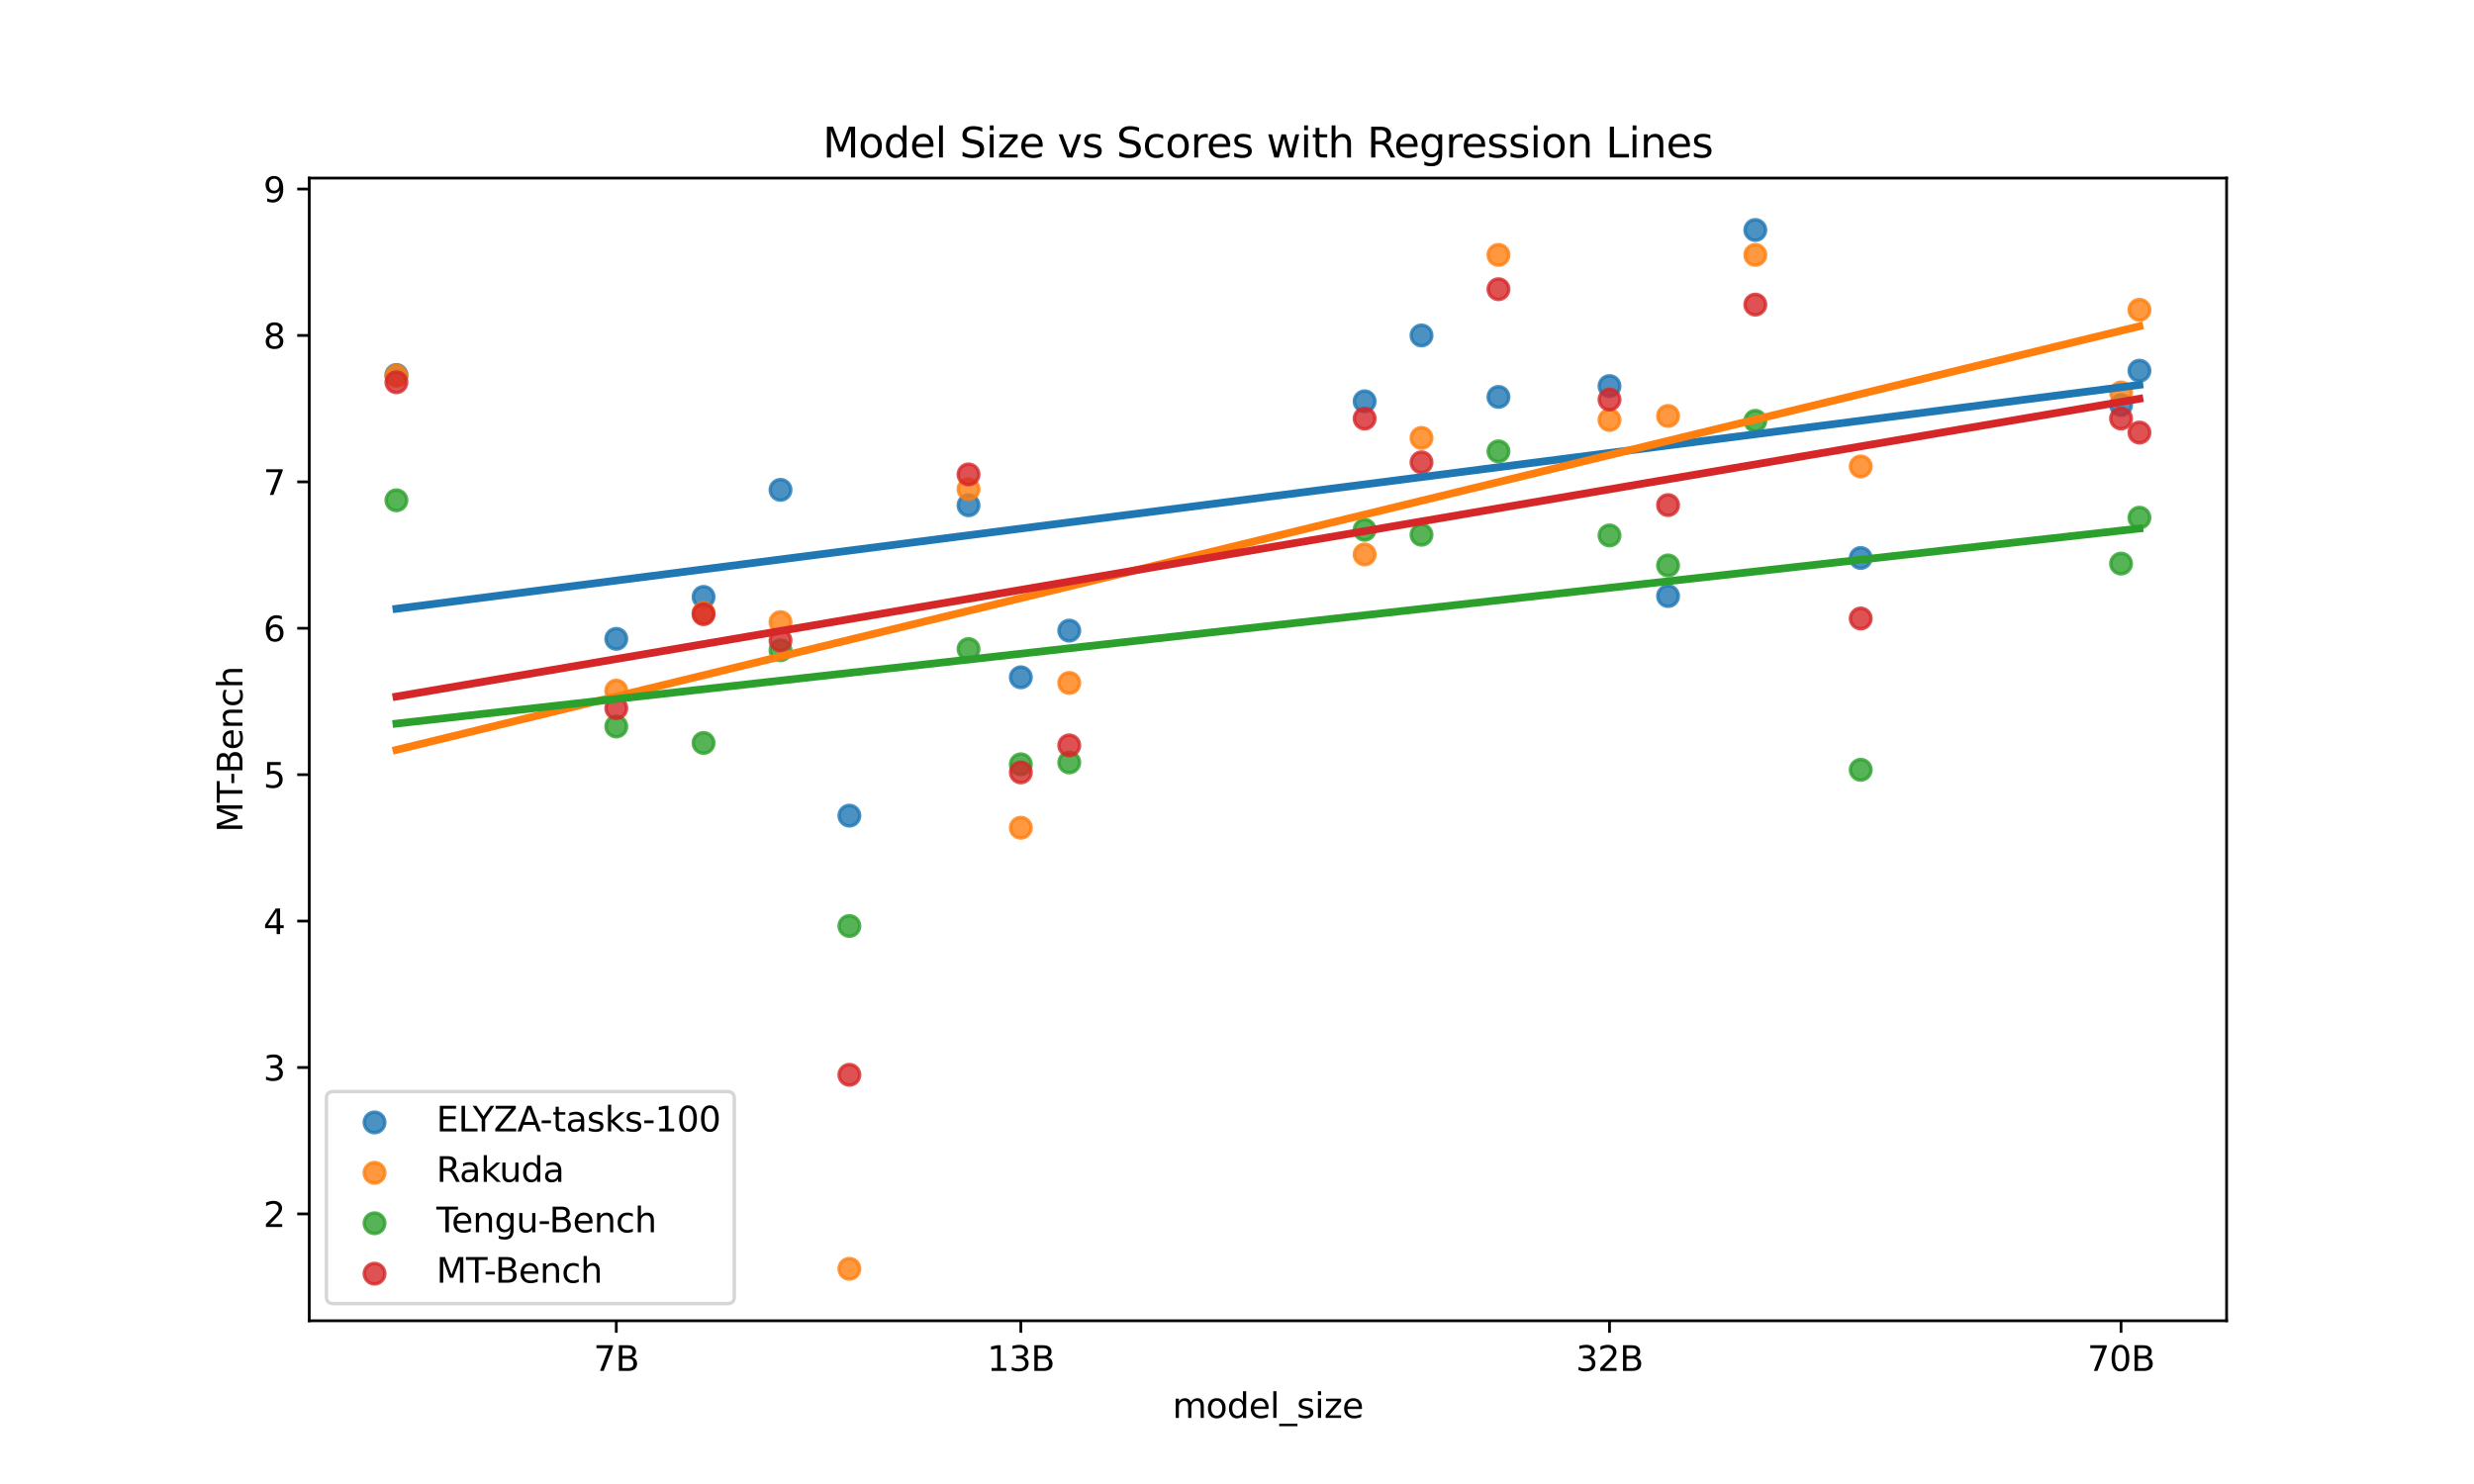 <?xml version="1.0" encoding="utf-8" standalone="no"?>
<!DOCTYPE svg PUBLIC "-//W3C//DTD SVG 1.1//EN"
  "http://www.w3.org/Graphics/SVG/1.1/DTD/svg11.dtd">
<svg xmlns:xlink="http://www.w3.org/1999/xlink" width="720pt" height="432pt" viewBox="0 0 720 432" xmlns="http://www.w3.org/2000/svg" version="1.1">
 <defs>
  <style type="text/css">*{stroke-linejoin: round; stroke-linecap: butt}</style>
 </defs>
 <g id="figure_1">
  <g id="patch_1">
   <path d="M 0 432 
L 720 432 
L 720 0 
L 0 0 
z
" style="fill: #ffffff"/>
  </g>
  <g id="axes_1">
   <g id="patch_2">
    <path d="M 90 384.48 
L 648 384.48 
L 648 51.84 
L 90 51.84 
z
" style="fill: #ffffff"/>
   </g>
   <g id="PathCollection_1">
    <defs>
     <path id="m991c163abd" d="M 0 3 
C 0.796 3 1.559 2.684 2.121 2.121 
C 2.684 1.559 3 0.796 3 0 
C 3 -0.796 2.684 -1.559 2.121 -2.121 
C 1.559 -2.684 0.796 -3 0 -3 
C -0.796 -3 -1.559 -2.684 -2.121 -2.121 
C -2.684 -1.559 -3 -0.796 -3 0 
C -3 0.796 -2.684 1.559 -2.121 2.121 
C -1.559 2.684 -0.796 3 0 3 
z
" style="stroke: #1f77b4; stroke-opacity: 0.8"/>
    </defs>
    <g clip-path="url(#p67d5da3789)">
     <use xlink:href="#m991c163abd" x="115.364" y="109.155" style="fill: #1f77b4; fill-opacity: 0.8; stroke: #1f77b4; stroke-opacity: 0.8"/>
     <use xlink:href="#m991c163abd" x="179.356" y="185.972" style="fill: #1f77b4; fill-opacity: 0.8; stroke: #1f77b4; stroke-opacity: 0.8"/>
     <use xlink:href="#m991c163abd" x="204.752" y="173.768" style="fill: #1f77b4; fill-opacity: 0.8; stroke: #1f77b4; stroke-opacity: 0.8"/>
     <use xlink:href="#m991c163abd" x="227.153" y="142.605" style="fill: #1f77b4; fill-opacity: 0.8; stroke: #1f77b4; stroke-opacity: 0.8"/>
     <use xlink:href="#m991c163abd" x="247.191" y="237.446" style="fill: #1f77b4; fill-opacity: 0.8; stroke: #1f77b4; stroke-opacity: 0.8"/>
     <use xlink:href="#m991c163abd" x="281.867" y="147.089" style="fill: #1f77b4; fill-opacity: 0.8; stroke: #1f77b4; stroke-opacity: 0.8"/>
     <use xlink:href="#m991c163abd" x="297.09" y="197.169" style="fill: #1f77b4; fill-opacity: 0.8; stroke: #1f77b4; stroke-opacity: 0.8"/>
     <use xlink:href="#m991c163abd" x="311.184" y="183.575" style="fill: #1f77b4; fill-opacity: 0.8; stroke: #1f77b4; stroke-opacity: 0.8"/>
     <use xlink:href="#m991c163abd" x="397.146" y="116.827" style="fill: #1f77b4; fill-opacity: 0.8; stroke: #1f77b4; stroke-opacity: 0.8"/>
     <use xlink:href="#m991c163abd" x="413.694" y="97.648" style="fill: #1f77b4; fill-opacity: 0.8; stroke: #1f77b4; stroke-opacity: 0.8"/>
     <use xlink:href="#m991c163abd" x="436.095" y="115.549" style="fill: #1f77b4; fill-opacity: 0.8; stroke: #1f77b4; stroke-opacity: 0.8"/>
     <use xlink:href="#m991c163abd" x="468.408" y="112.387" style="fill: #1f77b4; fill-opacity: 0.8; stroke: #1f77b4; stroke-opacity: 0.8"/>
     <use xlink:href="#m991c163abd" x="485.451" y="173.514" style="fill: #1f77b4; fill-opacity: 0.8; stroke: #1f77b4; stroke-opacity: 0.8"/>
     <use xlink:href="#m991c163abd" x="510.847" y="66.96" style="fill: #1f77b4; fill-opacity: 0.8; stroke: #1f77b4; stroke-opacity: 0.8"/>
     <use xlink:href="#m991c163abd" x="541.518" y="162.432" style="fill: #1f77b4; fill-opacity: 0.8; stroke: #1f77b4; stroke-opacity: 0.8"/>
     <use xlink:href="#m991c163abd" x="617.279" y="117.916" style="fill: #1f77b4; fill-opacity: 0.8; stroke: #1f77b4; stroke-opacity: 0.8"/>
     <use xlink:href="#m991c163abd" x="622.636" y="107.912" style="fill: #1f77b4; fill-opacity: 0.8; stroke: #1f77b4; stroke-opacity: 0.8"/>
    </g>
   </g>
   <g id="PathCollection_2">
    <defs>
     <path id="m142364b9aa" d="M 0 3 
C 0.796 3 1.559 2.684 2.121 2.121 
C 2.684 1.559 3 0.796 3 0 
C 3 -0.796 2.684 -1.559 2.121 -2.121 
C 1.559 -2.684 0.796 -3 0 -3 
C -0.796 -3 -1.559 -2.684 -2.121 -2.121 
C -2.684 -1.559 -3 -0.796 -3 0 
C -3 0.796 -2.684 1.559 -2.121 2.121 
C -1.559 2.684 -0.796 3 0 3 
z
" style="stroke: #ff7f0e; stroke-opacity: 0.8"/>
    </defs>
    <g clip-path="url(#p67d5da3789)">
     <use xlink:href="#m142364b9aa" x="115.364" y="109.368" style="fill: #ff7f0e; fill-opacity: 0.8; stroke: #ff7f0e; stroke-opacity: 0.8"/>
     <use xlink:href="#m142364b9aa" x="179.356" y="201.049" style="fill: #ff7f0e; fill-opacity: 0.8; stroke: #ff7f0e; stroke-opacity: 0.8"/>
     <use xlink:href="#m142364b9aa" x="204.752" y="178.447" style="fill: #ff7f0e; fill-opacity: 0.8; stroke: #ff7f0e; stroke-opacity: 0.8"/>
     <use xlink:href="#m142364b9aa" x="227.153" y="181.11" style="fill: #ff7f0e; fill-opacity: 0.8; stroke: #ff7f0e; stroke-opacity: 0.8"/>
     <use xlink:href="#m142364b9aa" x="247.191" y="369.36" style="fill: #ff7f0e; fill-opacity: 0.8; stroke: #ff7f0e; stroke-opacity: 0.8"/>
     <use xlink:href="#m142364b9aa" x="281.867" y="142.4" style="fill: #ff7f0e; fill-opacity: 0.8; stroke: #ff7f0e; stroke-opacity: 0.8"/>
     <use xlink:href="#m142364b9aa" x="297.09" y="240.963" style="fill: #ff7f0e; fill-opacity: 0.8; stroke: #ff7f0e; stroke-opacity: 0.8"/>
     <use xlink:href="#m142364b9aa" x="311.184" y="198.804" style="fill: #ff7f0e; fill-opacity: 0.8; stroke: #ff7f0e; stroke-opacity: 0.8"/>
     <use xlink:href="#m142364b9aa" x="397.146" y="161.407" style="fill: #ff7f0e; fill-opacity: 0.8; stroke: #ff7f0e; stroke-opacity: 0.8"/>
     <use xlink:href="#m142364b9aa" x="413.694" y="127.483" style="fill: #ff7f0e; fill-opacity: 0.8; stroke: #ff7f0e; stroke-opacity: 0.8"/>
     <use xlink:href="#m142364b9aa" x="436.095" y="74.206" style="fill: #ff7f0e; fill-opacity: 0.8; stroke: #ff7f0e; stroke-opacity: 0.8"/>
     <use xlink:href="#m142364b9aa" x="468.408" y="122.259" style="fill: #ff7f0e; fill-opacity: 0.8; stroke: #ff7f0e; stroke-opacity: 0.8"/>
     <use xlink:href="#m142364b9aa" x="485.451" y="121.089" style="fill: #ff7f0e; fill-opacity: 0.8; stroke: #ff7f0e; stroke-opacity: 0.8"/>
     <use xlink:href="#m142364b9aa" x="510.847" y="74.206" style="fill: #ff7f0e; fill-opacity: 0.8; stroke: #ff7f0e; stroke-opacity: 0.8"/>
     <use xlink:href="#m142364b9aa" x="541.518" y="135.783" style="fill: #ff7f0e; fill-opacity: 0.8; stroke: #ff7f0e; stroke-opacity: 0.8"/>
     <use xlink:href="#m142364b9aa" x="617.279" y="114.25" style="fill: #ff7f0e; fill-opacity: 0.8; stroke: #ff7f0e; stroke-opacity: 0.8"/>
     <use xlink:href="#m142364b9aa" x="622.636" y="90.189" style="fill: #ff7f0e; fill-opacity: 0.8; stroke: #ff7f0e; stroke-opacity: 0.8"/>
    </g>
   </g>
   <g id="PathCollection_3">
    <defs>
     <path id="mbd9f8ffb85" d="M 0 3 
C 0.796 3 1.559 2.684 2.121 2.121 
C 2.684 1.559 3 0.796 3 0 
C 3 -0.796 2.684 -1.559 2.121 -2.121 
C 1.559 -2.684 0.796 -3 0 -3 
C -0.796 -3 -1.559 -2.684 -2.121 -2.121 
C -2.684 -1.559 -3 -0.796 -3 0 
C -3 0.796 -2.684 1.559 -2.121 2.121 
C -1.559 2.684 -0.796 3 0 3 
z
" style="stroke: #2ca02c; stroke-opacity: 0.8"/>
    </defs>
    <g clip-path="url(#p67d5da3789)">
     <use xlink:href="#mbd9f8ffb85" x="115.364" y="145.642" style="fill: #2ca02c; fill-opacity: 0.8; stroke: #2ca02c; stroke-opacity: 0.8"/>
     <use xlink:href="#mbd9f8ffb85" x="179.356" y="211.484" style="fill: #2ca02c; fill-opacity: 0.8; stroke: #2ca02c; stroke-opacity: 0.8"/>
     <use xlink:href="#mbd9f8ffb85" x="204.752" y="216.277" style="fill: #2ca02c; fill-opacity: 0.8; stroke: #2ca02c; stroke-opacity: 0.8"/>
     <use xlink:href="#mbd9f8ffb85" x="227.153" y="189.297" style="fill: #2ca02c; fill-opacity: 0.8; stroke: #2ca02c; stroke-opacity: 0.8"/>
     <use xlink:href="#mbd9f8ffb85" x="247.191" y="269.566" style="fill: #2ca02c; fill-opacity: 0.8; stroke: #2ca02c; stroke-opacity: 0.8"/>
     <use xlink:href="#mbd9f8ffb85" x="281.867" y="188.929" style="fill: #2ca02c; fill-opacity: 0.8; stroke: #2ca02c; stroke-opacity: 0.8"/>
     <use xlink:href="#mbd9f8ffb85" x="297.09" y="222.493" style="fill: #2ca02c; fill-opacity: 0.8; stroke: #2ca02c; stroke-opacity: 0.8"/>
     <use xlink:href="#mbd9f8ffb85" x="311.184" y="221.948" style="fill: #2ca02c; fill-opacity: 0.8; stroke: #2ca02c; stroke-opacity: 0.8"/>
     <use xlink:href="#mbd9f8ffb85" x="397.146" y="154.223" style="fill: #2ca02c; fill-opacity: 0.8; stroke: #2ca02c; stroke-opacity: 0.8"/>
     <use xlink:href="#mbd9f8ffb85" x="413.694" y="155.67" style="fill: #2ca02c; fill-opacity: 0.8; stroke: #2ca02c; stroke-opacity: 0.8"/>
     <use xlink:href="#mbd9f8ffb85" x="436.095" y="131.39" style="fill: #2ca02c; fill-opacity: 0.8; stroke: #2ca02c; stroke-opacity: 0.8"/>
     <use xlink:href="#mbd9f8ffb85" x="468.408" y="155.871" style="fill: #2ca02c; fill-opacity: 0.8; stroke: #2ca02c; stroke-opacity: 0.8"/>
     <use xlink:href="#mbd9f8ffb85" x="485.451" y="164.599" style="fill: #2ca02c; fill-opacity: 0.8; stroke: #2ca02c; stroke-opacity: 0.8"/>
     <use xlink:href="#mbd9f8ffb85" x="510.847" y="122.51" style="fill: #2ca02c; fill-opacity: 0.8; stroke: #2ca02c; stroke-opacity: 0.8"/>
     <use xlink:href="#mbd9f8ffb85" x="541.518" y="224.092" style="fill: #2ca02c; fill-opacity: 0.8; stroke: #2ca02c; stroke-opacity: 0.8"/>
     <use xlink:href="#mbd9f8ffb85" x="617.279" y="164.071" style="fill: #2ca02c; fill-opacity: 0.8; stroke: #2ca02c; stroke-opacity: 0.8"/>
     <use xlink:href="#mbd9f8ffb85" x="622.636" y="150.704" style="fill: #2ca02c; fill-opacity: 0.8; stroke: #2ca02c; stroke-opacity: 0.8"/>
    </g>
   </g>
   <g id="PathCollection_4">
    <defs>
     <path id="m9796f3757a" d="M 0 3 
C 0.796 3 1.559 2.684 2.121 2.121 
C 2.684 1.559 3 0.796 3 0 
C 3 -0.796 2.684 -1.559 2.121 -2.121 
C 1.559 -2.684 0.796 -3 0 -3 
C -0.796 -3 -1.559 -2.684 -2.121 -2.121 
C -2.684 -1.559 -3 -0.796 -3 0 
C -3 0.796 -2.684 1.559 -2.121 2.121 
C -1.559 2.684 -0.796 3 0 3 
z
" style="stroke: #d62728; stroke-opacity: 0.8"/>
    </defs>
    <g clip-path="url(#p67d5da3789)">
     <use xlink:href="#m9796f3757a" x="115.364" y="111.28" style="fill: #d62728; fill-opacity: 0.8; stroke: #d62728; stroke-opacity: 0.8"/>
     <use xlink:href="#m9796f3757a" x="179.356" y="206.16" style="fill: #d62728; fill-opacity: 0.8; stroke: #d62728; stroke-opacity: 0.8"/>
     <use xlink:href="#m9796f3757a" x="204.752" y="178.793" style="fill: #d62728; fill-opacity: 0.8; stroke: #d62728; stroke-opacity: 0.8"/>
     <use xlink:href="#m9796f3757a" x="227.153" y="186.432" style="fill: #d62728; fill-opacity: 0.8; stroke: #d62728; stroke-opacity: 0.8"/>
     <use xlink:href="#m9796f3757a" x="247.191" y="312.886" style="fill: #d62728; fill-opacity: 0.8; stroke: #d62728; stroke-opacity: 0.8"/>
     <use xlink:href="#m9796f3757a" x="281.867" y="138.102" style="fill: #d62728; fill-opacity: 0.8; stroke: #d62728; stroke-opacity: 0.8"/>
     <use xlink:href="#m9796f3757a" x="297.09" y="224.846" style="fill: #d62728; fill-opacity: 0.8; stroke: #d62728; stroke-opacity: 0.8"/>
     <use xlink:href="#m9796f3757a" x="311.184" y="216.985" style="fill: #d62728; fill-opacity: 0.8; stroke: #d62728; stroke-opacity: 0.8"/>
     <use xlink:href="#m9796f3757a" x="397.146" y="121.85" style="fill: #d62728; fill-opacity: 0.8; stroke: #d62728; stroke-opacity: 0.8"/>
     <use xlink:href="#m9796f3757a" x="413.694" y="134.586" style="fill: #d62728; fill-opacity: 0.8; stroke: #d62728; stroke-opacity: 0.8"/>
     <use xlink:href="#m9796f3757a" x="436.095" y="84.188" style="fill: #d62728; fill-opacity: 0.8; stroke: #d62728; stroke-opacity: 0.8"/>
     <use xlink:href="#m9796f3757a" x="468.408" y="116.306" style="fill: #d62728; fill-opacity: 0.8; stroke: #d62728; stroke-opacity: 0.8"/>
     <use xlink:href="#m9796f3757a" x="485.451" y="147.036" style="fill: #d62728; fill-opacity: 0.8; stroke: #d62728; stroke-opacity: 0.8"/>
     <use xlink:href="#m9796f3757a" x="510.847" y="88.675" style="fill: #d62728; fill-opacity: 0.8; stroke: #d62728; stroke-opacity: 0.8"/>
     <use xlink:href="#m9796f3757a" x="541.518" y="180.049" style="fill: #d62728; fill-opacity: 0.8; stroke: #d62728; stroke-opacity: 0.8"/>
     <use xlink:href="#m9796f3757a" x="617.279" y="121.828" style="fill: #d62728; fill-opacity: 0.8; stroke: #d62728; stroke-opacity: 0.8"/>
     <use xlink:href="#m9796f3757a" x="622.636" y="125.921" style="fill: #d62728; fill-opacity: 0.8; stroke: #d62728; stroke-opacity: 0.8"/>
    </g>
   </g>
   <g id="matplotlib.axis_1">
    <g id="xtick_1">
     <g id="line2d_1">
      <defs>
       <path id="mc88fbee154" d="M 0 0 
L 0 3.5 
" style="stroke: #000000; stroke-width: 0.8"/>
      </defs>
      <g>
       <use xlink:href="#mc88fbee154" x="179.356" y="384.48" style="stroke: #000000; stroke-width: 0.8"/>
      </g>
     </g>
     <g id="text_1">
      <!-- 7B -->
      <g transform="translate(172.745 399.078) scale(0.1 -0.1)">
       <defs>
        <path id="DejaVuSans-37" d="M 525 4666 
L 3525 4666 
L 3525 4397 
L 1831 0 
L 1172 0 
L 2766 4134 
L 525 4134 
L 525 4666 
z
" transform="scale(0.016)"/>
        <path id="DejaVuSans-42" d="M 1259 2228 
L 1259 519 
L 2272 519 
Q 2781 519 3026 730 
Q 3272 941 3272 1375 
Q 3272 1813 3026 2020 
Q 2781 2228 2272 2228 
L 1259 2228 
z
M 1259 4147 
L 1259 2741 
L 2194 2741 
Q 2656 2741 2882 2914 
Q 3109 3088 3109 3444 
Q 3109 3797 2882 3972 
Q 2656 4147 2194 4147 
L 1259 4147 
z
M 628 4666 
L 2241 4666 
Q 2963 4666 3353 4366 
Q 3744 4066 3744 3513 
Q 3744 3084 3544 2831 
Q 3344 2578 2956 2516 
Q 3422 2416 3680 2098 
Q 3938 1781 3938 1306 
Q 3938 681 3513 340 
Q 3088 0 2303 0 
L 628 0 
L 628 4666 
z
" transform="scale(0.016)"/>
       </defs>
       <use xlink:href="#DejaVuSans-37"/>
       <use xlink:href="#DejaVuSans-42" transform="translate(63.623 0)"/>
      </g>
     </g>
    </g>
    <g id="xtick_2">
     <g id="line2d_2">
      <g>
       <use xlink:href="#mc88fbee154" x="297.09" y="384.48" style="stroke: #000000; stroke-width: 0.8"/>
      </g>
     </g>
     <g id="text_2">
      <!-- 13B -->
      <g transform="translate(287.297 399.078) scale(0.1 -0.1)">
       <defs>
        <path id="DejaVuSans-31" d="M 794 531 
L 1825 531 
L 1825 4091 
L 703 3866 
L 703 4441 
L 1819 4666 
L 2450 4666 
L 2450 531 
L 3481 531 
L 3481 0 
L 794 0 
L 794 531 
z
" transform="scale(0.016)"/>
        <path id="DejaVuSans-33" d="M 2597 2516 
Q 3050 2419 3304 2112 
Q 3559 1806 3559 1356 
Q 3559 666 3084 287 
Q 2609 -91 1734 -91 
Q 1441 -91 1130 -33 
Q 819 25 488 141 
L 488 750 
Q 750 597 1062 519 
Q 1375 441 1716 441 
Q 2309 441 2620 675 
Q 2931 909 2931 1356 
Q 2931 1769 2642 2001 
Q 2353 2234 1838 2234 
L 1294 2234 
L 1294 2753 
L 1863 2753 
Q 2328 2753 2575 2939 
Q 2822 3125 2822 3475 
Q 2822 3834 2567 4026 
Q 2313 4219 1838 4219 
Q 1578 4219 1281 4162 
Q 984 4106 628 3988 
L 628 4550 
Q 988 4650 1302 4700 
Q 1616 4750 1894 4750 
Q 2613 4750 3031 4423 
Q 3450 4097 3450 3541 
Q 3450 3153 3228 2886 
Q 3006 2619 2597 2516 
z
" transform="scale(0.016)"/>
       </defs>
       <use xlink:href="#DejaVuSans-31"/>
       <use xlink:href="#DejaVuSans-33" transform="translate(63.623 0)"/>
       <use xlink:href="#DejaVuSans-42" transform="translate(127.246 0)"/>
      </g>
     </g>
    </g>
    <g id="xtick_3">
     <g id="line2d_3">
      <g>
       <use xlink:href="#mc88fbee154" x="468.408" y="384.48" style="stroke: #000000; stroke-width: 0.8"/>
      </g>
     </g>
     <g id="text_3">
      <!-- 32B -->
      <g transform="translate(458.615 399.078) scale(0.1 -0.1)">
       <defs>
        <path id="DejaVuSans-32" d="M 1228 531 
L 3431 531 
L 3431 0 
L 469 0 
L 469 531 
Q 828 903 1448 1529 
Q 2069 2156 2228 2338 
Q 2531 2678 2651 2914 
Q 2772 3150 2772 3378 
Q 2772 3750 2511 3984 
Q 2250 4219 1831 4219 
Q 1534 4219 1204 4116 
Q 875 4013 500 3803 
L 500 4441 
Q 881 4594 1212 4672 
Q 1544 4750 1819 4750 
Q 2544 4750 2975 4387 
Q 3406 4025 3406 3419 
Q 3406 3131 3298 2873 
Q 3191 2616 2906 2266 
Q 2828 2175 2409 1742 
Q 1991 1309 1228 531 
z
" transform="scale(0.016)"/>
       </defs>
       <use xlink:href="#DejaVuSans-33"/>
       <use xlink:href="#DejaVuSans-32" transform="translate(63.623 0)"/>
       <use xlink:href="#DejaVuSans-42" transform="translate(127.246 0)"/>
      </g>
     </g>
    </g>
    <g id="xtick_4">
     <g id="line2d_4">
      <g>
       <use xlink:href="#mc88fbee154" x="617.279" y="384.48" style="stroke: #000000; stroke-width: 0.8"/>
      </g>
     </g>
     <g id="text_4">
      <!-- 70B -->
      <g transform="translate(607.486 399.078) scale(0.1 -0.1)">
       <defs>
        <path id="DejaVuSans-30" d="M 2034 4250 
Q 1547 4250 1301 3770 
Q 1056 3291 1056 2328 
Q 1056 1369 1301 889 
Q 1547 409 2034 409 
Q 2525 409 2770 889 
Q 3016 1369 3016 2328 
Q 3016 3291 2770 3770 
Q 2525 4250 2034 4250 
z
M 2034 4750 
Q 2819 4750 3233 4129 
Q 3647 3509 3647 2328 
Q 3647 1150 3233 529 
Q 2819 -91 2034 -91 
Q 1250 -91 836 529 
Q 422 1150 422 2328 
Q 422 3509 836 4129 
Q 1250 4750 2034 4750 
z
" transform="scale(0.016)"/>
       </defs>
       <use xlink:href="#DejaVuSans-37"/>
       <use xlink:href="#DejaVuSans-30" transform="translate(63.623 0)"/>
       <use xlink:href="#DejaVuSans-42" transform="translate(127.246 0)"/>
      </g>
     </g>
    </g>
    <g id="text_5">
     <!-- model_size -->
     <g transform="translate(341.236 412.757) scale(0.1 -0.1)">
      <defs>
       <path id="DejaVuSans-6d" d="M 3328 2828 
Q 3544 3216 3844 3400 
Q 4144 3584 4550 3584 
Q 5097 3584 5394 3201 
Q 5691 2819 5691 2113 
L 5691 0 
L 5113 0 
L 5113 2094 
Q 5113 2597 4934 2840 
Q 4756 3084 4391 3084 
Q 3944 3084 3684 2787 
Q 3425 2491 3425 1978 
L 3425 0 
L 2847 0 
L 2847 2094 
Q 2847 2600 2669 2842 
Q 2491 3084 2119 3084 
Q 1678 3084 1418 2786 
Q 1159 2488 1159 1978 
L 1159 0 
L 581 0 
L 581 3500 
L 1159 3500 
L 1159 2956 
Q 1356 3278 1631 3431 
Q 1906 3584 2284 3584 
Q 2666 3584 2933 3390 
Q 3200 3197 3328 2828 
z
" transform="scale(0.016)"/>
       <path id="DejaVuSans-6f" d="M 1959 3097 
Q 1497 3097 1228 2736 
Q 959 2375 959 1747 
Q 959 1119 1226 758 
Q 1494 397 1959 397 
Q 2419 397 2687 759 
Q 2956 1122 2956 1747 
Q 2956 2369 2687 2733 
Q 2419 3097 1959 3097 
z
M 1959 3584 
Q 2709 3584 3137 3096 
Q 3566 2609 3566 1747 
Q 3566 888 3137 398 
Q 2709 -91 1959 -91 
Q 1206 -91 779 398 
Q 353 888 353 1747 
Q 353 2609 779 3096 
Q 1206 3584 1959 3584 
z
" transform="scale(0.016)"/>
       <path id="DejaVuSans-64" d="M 2906 2969 
L 2906 4863 
L 3481 4863 
L 3481 0 
L 2906 0 
L 2906 525 
Q 2725 213 2448 61 
Q 2172 -91 1784 -91 
Q 1150 -91 751 415 
Q 353 922 353 1747 
Q 353 2572 751 3078 
Q 1150 3584 1784 3584 
Q 2172 3584 2448 3432 
Q 2725 3281 2906 2969 
z
M 947 1747 
Q 947 1113 1208 752 
Q 1469 391 1925 391 
Q 2381 391 2643 752 
Q 2906 1113 2906 1747 
Q 2906 2381 2643 2742 
Q 2381 3103 1925 3103 
Q 1469 3103 1208 2742 
Q 947 2381 947 1747 
z
" transform="scale(0.016)"/>
       <path id="DejaVuSans-65" d="M 3597 1894 
L 3597 1613 
L 953 1613 
Q 991 1019 1311 708 
Q 1631 397 2203 397 
Q 2534 397 2845 478 
Q 3156 559 3463 722 
L 3463 178 
Q 3153 47 2828 -22 
Q 2503 -91 2169 -91 
Q 1331 -91 842 396 
Q 353 884 353 1716 
Q 353 2575 817 3079 
Q 1281 3584 2069 3584 
Q 2775 3584 3186 3129 
Q 3597 2675 3597 1894 
z
M 3022 2063 
Q 3016 2534 2758 2815 
Q 2500 3097 2075 3097 
Q 1594 3097 1305 2825 
Q 1016 2553 972 2059 
L 3022 2063 
z
" transform="scale(0.016)"/>
       <path id="DejaVuSans-6c" d="M 603 4863 
L 1178 4863 
L 1178 0 
L 603 0 
L 603 4863 
z
" transform="scale(0.016)"/>
       <path id="DejaVuSans-5f" d="M 3263 -1063 
L 3263 -1509 
L -63 -1509 
L -63 -1063 
L 3263 -1063 
z
" transform="scale(0.016)"/>
       <path id="DejaVuSans-73" d="M 2834 3397 
L 2834 2853 
Q 2591 2978 2328 3040 
Q 2066 3103 1784 3103 
Q 1356 3103 1142 2972 
Q 928 2841 928 2578 
Q 928 2378 1081 2264 
Q 1234 2150 1697 2047 
L 1894 2003 
Q 2506 1872 2764 1633 
Q 3022 1394 3022 966 
Q 3022 478 2636 193 
Q 2250 -91 1575 -91 
Q 1294 -91 989 -36 
Q 684 19 347 128 
L 347 722 
Q 666 556 975 473 
Q 1284 391 1588 391 
Q 1994 391 2212 530 
Q 2431 669 2431 922 
Q 2431 1156 2273 1281 
Q 2116 1406 1581 1522 
L 1381 1569 
Q 847 1681 609 1914 
Q 372 2147 372 2553 
Q 372 3047 722 3315 
Q 1072 3584 1716 3584 
Q 2034 3584 2315 3537 
Q 2597 3491 2834 3397 
z
" transform="scale(0.016)"/>
       <path id="DejaVuSans-69" d="M 603 3500 
L 1178 3500 
L 1178 0 
L 603 0 
L 603 3500 
z
M 603 4863 
L 1178 4863 
L 1178 4134 
L 603 4134 
L 603 4863 
z
" transform="scale(0.016)"/>
       <path id="DejaVuSans-7a" d="M 353 3500 
L 3084 3500 
L 3084 2975 
L 922 459 
L 3084 459 
L 3084 0 
L 275 0 
L 275 525 
L 2438 3041 
L 353 3041 
L 353 3500 
z
" transform="scale(0.016)"/>
      </defs>
      <use xlink:href="#DejaVuSans-6d"/>
      <use xlink:href="#DejaVuSans-6f" transform="translate(97.412 0)"/>
      <use xlink:href="#DejaVuSans-64" transform="translate(158.594 0)"/>
      <use xlink:href="#DejaVuSans-65" transform="translate(222.07 0)"/>
      <use xlink:href="#DejaVuSans-6c" transform="translate(283.594 0)"/>
      <use xlink:href="#DejaVuSans-5f" transform="translate(311.377 0)"/>
      <use xlink:href="#DejaVuSans-73" transform="translate(361.377 0)"/>
      <use xlink:href="#DejaVuSans-69" transform="translate(413.477 0)"/>
      <use xlink:href="#DejaVuSans-7a" transform="translate(441.26 0)"/>
      <use xlink:href="#DejaVuSans-65" transform="translate(493.75 0)"/>
     </g>
    </g>
   </g>
   <g id="matplotlib.axis_2">
    <g id="ytick_1">
     <g id="line2d_5">
      <defs>
       <path id="m66e6d43553" d="M 0 0 
L -3.5 0 
" style="stroke: #000000; stroke-width: 0.8"/>
      </defs>
      <g>
       <use xlink:href="#m66e6d43553" x="90" y="353.377" style="stroke: #000000; stroke-width: 0.8"/>
      </g>
     </g>
     <g id="text_6">
      <!-- 2 -->
      <g transform="translate(76.638 357.176) scale(0.1 -0.1)">
       <use xlink:href="#DejaVuSans-32"/>
      </g>
     </g>
    </g>
    <g id="ytick_2">
     <g id="line2d_6">
      <g>
       <use xlink:href="#m66e6d43553" x="90" y="310.755" style="stroke: #000000; stroke-width: 0.8"/>
      </g>
     </g>
     <g id="text_7">
      <!-- 3 -->
      <g transform="translate(76.638 314.555) scale(0.1 -0.1)">
       <use xlink:href="#DejaVuSans-33"/>
      </g>
     </g>
    </g>
    <g id="ytick_3">
     <g id="line2d_7">
      <g>
       <use xlink:href="#m66e6d43553" x="90" y="268.134" style="stroke: #000000; stroke-width: 0.8"/>
      </g>
     </g>
     <g id="text_8">
      <!-- 4 -->
      <g transform="translate(76.638 271.933) scale(0.1 -0.1)">
       <defs>
        <path id="DejaVuSans-34" d="M 2419 4116 
L 825 1625 
L 2419 1625 
L 2419 4116 
z
M 2253 4666 
L 3047 4666 
L 3047 1625 
L 3713 1625 
L 3713 1100 
L 3047 1100 
L 3047 0 
L 2419 0 
L 2419 1100 
L 313 1100 
L 313 1709 
L 2253 4666 
z
" transform="scale(0.016)"/>
       </defs>
       <use xlink:href="#DejaVuSans-34"/>
      </g>
     </g>
    </g>
    <g id="ytick_4">
     <g id="line2d_8">
      <g>
       <use xlink:href="#m66e6d43553" x="90" y="225.512" style="stroke: #000000; stroke-width: 0.8"/>
      </g>
     </g>
     <g id="text_9">
      <!-- 5 -->
      <g transform="translate(76.638 229.311) scale(0.1 -0.1)">
       <defs>
        <path id="DejaVuSans-35" d="M 691 4666 
L 3169 4666 
L 3169 4134 
L 1269 4134 
L 1269 2991 
Q 1406 3038 1543 3061 
Q 1681 3084 1819 3084 
Q 2600 3084 3056 2656 
Q 3513 2228 3513 1497 
Q 3513 744 3044 326 
Q 2575 -91 1722 -91 
Q 1428 -91 1123 -41 
Q 819 9 494 109 
L 494 744 
Q 775 591 1075 516 
Q 1375 441 1709 441 
Q 2250 441 2565 725 
Q 2881 1009 2881 1497 
Q 2881 1984 2565 2268 
Q 2250 2553 1709 2553 
Q 1456 2553 1204 2497 
Q 953 2441 691 2322 
L 691 4666 
z
" transform="scale(0.016)"/>
       </defs>
       <use xlink:href="#DejaVuSans-35"/>
      </g>
     </g>
    </g>
    <g id="ytick_5">
     <g id="line2d_9">
      <g>
       <use xlink:href="#m66e6d43553" x="90" y="182.891" style="stroke: #000000; stroke-width: 0.8"/>
      </g>
     </g>
     <g id="text_10">
      <!-- 6 -->
      <g transform="translate(76.638 186.69) scale(0.1 -0.1)">
       <defs>
        <path id="DejaVuSans-36" d="M 2113 2584 
Q 1688 2584 1439 2293 
Q 1191 2003 1191 1497 
Q 1191 994 1439 701 
Q 1688 409 2113 409 
Q 2538 409 2786 701 
Q 3034 994 3034 1497 
Q 3034 2003 2786 2293 
Q 2538 2584 2113 2584 
z
M 3366 4563 
L 3366 3988 
Q 3128 4100 2886 4159 
Q 2644 4219 2406 4219 
Q 1781 4219 1451 3797 
Q 1122 3375 1075 2522 
Q 1259 2794 1537 2939 
Q 1816 3084 2150 3084 
Q 2853 3084 3261 2657 
Q 3669 2231 3669 1497 
Q 3669 778 3244 343 
Q 2819 -91 2113 -91 
Q 1303 -91 875 529 
Q 447 1150 447 2328 
Q 447 3434 972 4092 
Q 1497 4750 2381 4750 
Q 2619 4750 2861 4703 
Q 3103 4656 3366 4563 
z
" transform="scale(0.016)"/>
       </defs>
       <use xlink:href="#DejaVuSans-36"/>
      </g>
     </g>
    </g>
    <g id="ytick_6">
     <g id="line2d_10">
      <g>
       <use xlink:href="#m66e6d43553" x="90" y="140.269" style="stroke: #000000; stroke-width: 0.8"/>
      </g>
     </g>
     <g id="text_11">
      <!-- 7 -->
      <g transform="translate(76.638 144.068) scale(0.1 -0.1)">
       <use xlink:href="#DejaVuSans-37"/>
      </g>
     </g>
    </g>
    <g id="ytick_7">
     <g id="line2d_11">
      <g>
       <use xlink:href="#m66e6d43553" x="90" y="97.648" style="stroke: #000000; stroke-width: 0.8"/>
      </g>
     </g>
     <g id="text_12">
      <!-- 8 -->
      <g transform="translate(76.638 101.447) scale(0.1 -0.1)">
       <defs>
        <path id="DejaVuSans-38" d="M 2034 2216 
Q 1584 2216 1326 1975 
Q 1069 1734 1069 1313 
Q 1069 891 1326 650 
Q 1584 409 2034 409 
Q 2484 409 2743 651 
Q 3003 894 3003 1313 
Q 3003 1734 2745 1975 
Q 2488 2216 2034 2216 
z
M 1403 2484 
Q 997 2584 770 2862 
Q 544 3141 544 3541 
Q 544 4100 942 4425 
Q 1341 4750 2034 4750 
Q 2731 4750 3128 4425 
Q 3525 4100 3525 3541 
Q 3525 3141 3298 2862 
Q 3072 2584 2669 2484 
Q 3125 2378 3379 2068 
Q 3634 1759 3634 1313 
Q 3634 634 3220 271 
Q 2806 -91 2034 -91 
Q 1263 -91 848 271 
Q 434 634 434 1313 
Q 434 1759 690 2068 
Q 947 2378 1403 2484 
z
M 1172 3481 
Q 1172 3119 1398 2916 
Q 1625 2713 2034 2713 
Q 2441 2713 2670 2916 
Q 2900 3119 2900 3481 
Q 2900 3844 2670 4047 
Q 2441 4250 2034 4250 
Q 1625 4250 1398 4047 
Q 1172 3844 1172 3481 
z
" transform="scale(0.016)"/>
       </defs>
       <use xlink:href="#DejaVuSans-38"/>
      </g>
     </g>
    </g>
    <g id="ytick_8">
     <g id="line2d_12">
      <g>
       <use xlink:href="#m66e6d43553" x="90" y="55.026" style="stroke: #000000; stroke-width: 0.8"/>
      </g>
     </g>
     <g id="text_13">
      <!-- 9 -->
      <g transform="translate(76.638 58.825) scale(0.1 -0.1)">
       <defs>
        <path id="DejaVuSans-39" d="M 703 97 
L 703 672 
Q 941 559 1184 500 
Q 1428 441 1663 441 
Q 2288 441 2617 861 
Q 2947 1281 2994 2138 
Q 2813 1869 2534 1725 
Q 2256 1581 1919 1581 
Q 1219 1581 811 2004 
Q 403 2428 403 3163 
Q 403 3881 828 4315 
Q 1253 4750 1959 4750 
Q 2769 4750 3195 4129 
Q 3622 3509 3622 2328 
Q 3622 1225 3098 567 
Q 2575 -91 1691 -91 
Q 1453 -91 1209 -44 
Q 966 3 703 97 
z
M 1959 2075 
Q 2384 2075 2632 2365 
Q 2881 2656 2881 3163 
Q 2881 3666 2632 3958 
Q 2384 4250 1959 4250 
Q 1534 4250 1286 3958 
Q 1038 3666 1038 3163 
Q 1038 2656 1286 2365 
Q 1534 2075 1959 2075 
z
" transform="scale(0.016)"/>
       </defs>
       <use xlink:href="#DejaVuSans-39"/>
      </g>
     </g>
    </g>
    <g id="text_14">
     <!-- MT-Bench -->
     <g transform="translate(70.558 242.288) rotate(-90) scale(0.1 -0.1)">
      <defs>
       <path id="DejaVuSans-4d" d="M 628 4666 
L 1569 4666 
L 2759 1491 
L 3956 4666 
L 4897 4666 
L 4897 0 
L 4281 0 
L 4281 4097 
L 3078 897 
L 2444 897 
L 1241 4097 
L 1241 0 
L 628 0 
L 628 4666 
z
" transform="scale(0.016)"/>
       <path id="DejaVuSans-54" d="M -19 4666 
L 3928 4666 
L 3928 4134 
L 2272 4134 
L 2272 0 
L 1638 0 
L 1638 4134 
L -19 4134 
L -19 4666 
z
" transform="scale(0.016)"/>
       <path id="DejaVuSans-2d" d="M 313 2009 
L 1997 2009 
L 1997 1497 
L 313 1497 
L 313 2009 
z
" transform="scale(0.016)"/>
       <path id="DejaVuSans-6e" d="M 3513 2113 
L 3513 0 
L 2938 0 
L 2938 2094 
Q 2938 2591 2744 2837 
Q 2550 3084 2163 3084 
Q 1697 3084 1428 2787 
Q 1159 2491 1159 1978 
L 1159 0 
L 581 0 
L 581 3500 
L 1159 3500 
L 1159 2956 
Q 1366 3272 1645 3428 
Q 1925 3584 2291 3584 
Q 2894 3584 3203 3211 
Q 3513 2838 3513 2113 
z
" transform="scale(0.016)"/>
       <path id="DejaVuSans-63" d="M 3122 3366 
L 3122 2828 
Q 2878 2963 2633 3030 
Q 2388 3097 2138 3097 
Q 1578 3097 1268 2742 
Q 959 2388 959 1747 
Q 959 1106 1268 751 
Q 1578 397 2138 397 
Q 2388 397 2633 464 
Q 2878 531 3122 666 
L 3122 134 
Q 2881 22 2623 -34 
Q 2366 -91 2075 -91 
Q 1284 -91 818 406 
Q 353 903 353 1747 
Q 353 2603 823 3093 
Q 1294 3584 2113 3584 
Q 2378 3584 2631 3529 
Q 2884 3475 3122 3366 
z
" transform="scale(0.016)"/>
       <path id="DejaVuSans-68" d="M 3513 2113 
L 3513 0 
L 2938 0 
L 2938 2094 
Q 2938 2591 2744 2837 
Q 2550 3084 2163 3084 
Q 1697 3084 1428 2787 
Q 1159 2491 1159 1978 
L 1159 0 
L 581 0 
L 581 4863 
L 1159 4863 
L 1159 2956 
Q 1366 3272 1645 3428 
Q 1925 3584 2291 3584 
Q 2894 3584 3203 3211 
Q 3513 2838 3513 2113 
z
" transform="scale(0.016)"/>
      </defs>
      <use xlink:href="#DejaVuSans-4d"/>
      <use xlink:href="#DejaVuSans-54" transform="translate(86.279 0)"/>
      <use xlink:href="#DejaVuSans-2d" transform="translate(138.238 0)"/>
      <use xlink:href="#DejaVuSans-42" transform="translate(170.697 0)"/>
      <use xlink:href="#DejaVuSans-65" transform="translate(239.301 0)"/>
      <use xlink:href="#DejaVuSans-6e" transform="translate(300.824 0)"/>
      <use xlink:href="#DejaVuSans-63" transform="translate(364.203 0)"/>
      <use xlink:href="#DejaVuSans-68" transform="translate(419.184 0)"/>
     </g>
    </g>
   </g>
   <g id="line2d_13">
    <path d="M 115.364 177.219 
L 120.488 176.561 
L 125.612 175.903 
L 130.736 175.244 
L 135.86 174.586 
L 140.983 173.928 
L 146.107 173.269 
L 151.231 172.611 
L 156.355 171.953 
L 161.479 171.294 
L 166.603 170.636 
L 171.727 169.978 
L 176.851 169.319 
L 181.975 168.661 
L 187.099 168.002 
L 192.223 167.344 
L 197.347 166.686 
L 202.471 166.027 
L 207.595 165.369 
L 212.719 164.711 
L 217.843 164.052 
L 222.967 163.394 
L 228.091 162.736 
L 233.215 162.077 
L 238.339 161.419 
L 243.463 160.76 
L 248.587 160.102 
L 253.711 159.444 
L 258.835 158.785 
L 263.959 158.127 
L 269.083 157.469 
L 274.207 156.81 
L 279.331 156.152 
L 284.455 155.494 
L 289.579 154.835 
L 294.702 154.177 
L 299.826 153.519 
L 304.95 152.86 
L 310.074 152.202 
L 315.198 151.543 
L 320.322 150.885 
L 325.446 150.227 
L 330.57 149.568 
L 335.694 148.91 
L 340.818 148.252 
L 345.942 147.593 
L 351.066 146.935 
L 356.19 146.277 
L 361.314 145.618 
L 366.438 144.96 
L 371.562 144.302 
L 376.686 143.643 
L 381.81 142.985 
L 386.934 142.326 
L 392.058 141.668 
L 397.182 141.01 
L 402.306 140.351 
L 407.43 139.693 
L 412.554 139.035 
L 417.678 138.376 
L 422.802 137.718 
L 427.926 137.06 
L 433.05 136.401 
L 438.174 135.743 
L 443.298 135.084 
L 448.421 134.426 
L 453.545 133.768 
L 458.669 133.109 
L 463.793 132.451 
L 468.917 131.793 
L 474.041 131.134 
L 479.165 130.476 
L 484.289 129.818 
L 489.413 129.159 
L 494.537 128.501 
L 499.661 127.843 
L 504.785 127.184 
L 509.909 126.526 
L 515.033 125.867 
L 520.157 125.209 
L 525.281 124.551 
L 530.405 123.892 
L 535.529 123.234 
L 540.653 122.576 
L 545.777 121.917 
L 550.901 121.259 
L 556.025 120.601 
L 561.149 119.942 
L 566.273 119.284 
L 571.397 118.626 
L 576.521 117.967 
L 581.645 117.309 
L 586.769 116.65 
L 591.893 115.992 
L 597.017 115.334 
L 602.14 114.675 
L 607.264 114.017 
L 612.388 113.359 
L 617.512 112.7 
L 622.636 112.042 
" clip-path="url(#p67d5da3789)" style="fill: none; stroke: #1f77b4; stroke-width: 2.25; stroke-linecap: square"/>
   </g>
   <g id="line2d_14">
    <path d="M 115.364 218.3 
L 120.488 217.054 
L 125.612 215.808 
L 130.736 214.562 
L 135.86 213.317 
L 140.983 212.071 
L 146.107 210.825 
L 151.231 209.579 
L 156.355 208.334 
L 161.479 207.088 
L 166.603 205.842 
L 171.727 204.597 
L 176.851 203.351 
L 181.975 202.105 
L 187.099 200.859 
L 192.223 199.614 
L 197.347 198.368 
L 202.471 197.122 
L 207.595 195.876 
L 212.719 194.631 
L 217.843 193.385 
L 222.967 192.139 
L 228.091 190.893 
L 233.215 189.648 
L 238.339 188.402 
L 243.463 187.156 
L 248.587 185.91 
L 253.711 184.665 
L 258.835 183.419 
L 263.959 182.173 
L 269.083 180.927 
L 274.207 179.682 
L 279.331 178.436 
L 284.455 177.19 
L 289.579 175.944 
L 294.702 174.699 
L 299.826 173.453 
L 304.95 172.207 
L 310.074 170.961 
L 315.198 169.716 
L 320.322 168.47 
L 325.446 167.224 
L 330.57 165.978 
L 335.694 164.733 
L 340.818 163.487 
L 345.942 162.241 
L 351.066 160.995 
L 356.19 159.75 
L 361.314 158.504 
L 366.438 157.258 
L 371.562 156.012 
L 376.686 154.767 
L 381.81 153.521 
L 386.934 152.275 
L 392.058 151.03 
L 397.182 149.784 
L 402.306 148.538 
L 407.43 147.292 
L 412.554 146.047 
L 417.678 144.801 
L 422.802 143.555 
L 427.926 142.309 
L 433.05 141.064 
L 438.174 139.818 
L 443.298 138.572 
L 448.421 137.326 
L 453.545 136.081 
L 458.669 134.835 
L 463.793 133.589 
L 468.917 132.343 
L 474.041 131.098 
L 479.165 129.852 
L 484.289 128.606 
L 489.413 127.36 
L 494.537 126.115 
L 499.661 124.869 
L 504.785 123.623 
L 509.909 122.377 
L 515.033 121.132 
L 520.157 119.886 
L 525.281 118.64 
L 530.405 117.394 
L 535.529 116.149 
L 540.653 114.903 
L 545.777 113.657 
L 550.901 112.411 
L 556.025 111.166 
L 561.149 109.92 
L 566.273 108.674 
L 571.397 107.428 
L 576.521 106.183 
L 581.645 104.937 
L 586.769 103.691 
L 591.893 102.446 
L 597.017 101.2 
L 602.14 99.954 
L 607.264 98.708 
L 612.388 97.463 
L 617.512 96.217 
L 622.636 94.971 
" clip-path="url(#p67d5da3789)" style="fill: none; stroke: #ff7f0e; stroke-width: 2.25; stroke-linecap: square"/>
   </g>
   <g id="line2d_15">
    <path d="M 115.364 210.639 
L 120.488 210.065 
L 125.612 209.492 
L 130.736 208.918 
L 135.86 208.344 
L 140.983 207.771 
L 146.107 207.197 
L 151.231 206.624 
L 156.355 206.05 
L 161.479 205.476 
L 166.603 204.903 
L 171.727 204.329 
L 176.851 203.756 
L 181.975 203.182 
L 187.099 202.608 
L 192.223 202.035 
L 197.347 201.461 
L 202.471 200.888 
L 207.595 200.314 
L 212.719 199.74 
L 217.843 199.167 
L 222.967 198.593 
L 228.091 198.02 
L 233.215 197.446 
L 238.339 196.872 
L 243.463 196.299 
L 248.587 195.725 
L 253.711 195.152 
L 258.835 194.578 
L 263.959 194.004 
L 269.083 193.431 
L 274.207 192.857 
L 279.331 192.284 
L 284.455 191.71 
L 289.579 191.136 
L 294.702 190.563 
L 299.826 189.989 
L 304.95 189.415 
L 310.074 188.842 
L 315.198 188.268 
L 320.322 187.695 
L 325.446 187.121 
L 330.57 186.547 
L 335.694 185.974 
L 340.818 185.4 
L 345.942 184.827 
L 351.066 184.253 
L 356.19 183.679 
L 361.314 183.106 
L 366.438 182.532 
L 371.562 181.959 
L 376.686 181.385 
L 381.81 180.811 
L 386.934 180.238 
L 392.058 179.664 
L 397.182 179.091 
L 402.306 178.517 
L 407.43 177.943 
L 412.554 177.37 
L 417.678 176.796 
L 422.802 176.223 
L 427.926 175.649 
L 433.05 175.075 
L 438.174 174.502 
L 443.298 173.928 
L 448.421 173.355 
L 453.545 172.781 
L 458.669 172.207 
L 463.793 171.634 
L 468.917 171.06 
L 474.041 170.487 
L 479.165 169.913 
L 484.289 169.339 
L 489.413 168.766 
L 494.537 168.192 
L 499.661 167.618 
L 504.785 167.045 
L 509.909 166.471 
L 515.033 165.898 
L 520.157 165.324 
L 525.281 164.75 
L 530.405 164.177 
L 535.529 163.603 
L 540.653 163.03 
L 545.777 162.456 
L 550.901 161.882 
L 556.025 161.309 
L 561.149 160.735 
L 566.273 160.162 
L 571.397 159.588 
L 576.521 159.014 
L 581.645 158.441 
L 586.769 157.867 
L 591.893 157.294 
L 597.017 156.72 
L 602.14 156.146 
L 607.264 155.573 
L 612.388 154.999 
L 617.512 154.426 
L 622.636 153.852 
" clip-path="url(#p67d5da3789)" style="fill: none; stroke: #2ca02c; stroke-width: 2.25; stroke-linecap: square"/>
   </g>
   <g id="line2d_16">
    <path d="M 115.364 202.776 
L 120.488 201.901 
L 125.612 201.025 
L 130.736 200.149 
L 135.86 199.274 
L 140.983 198.398 
L 146.107 197.522 
L 151.231 196.646 
L 156.355 195.771 
L 161.479 194.895 
L 166.603 194.019 
L 171.727 193.144 
L 176.851 192.268 
L 181.975 191.392 
L 187.099 190.516 
L 192.223 189.641 
L 197.347 188.765 
L 202.471 187.889 
L 207.595 187.014 
L 212.719 186.138 
L 217.843 185.262 
L 222.967 184.386 
L 228.091 183.511 
L 233.215 182.635 
L 238.339 181.759 
L 243.463 180.884 
L 248.587 180.008 
L 253.711 179.132 
L 258.835 178.256 
L 263.959 177.381 
L 269.083 176.505 
L 274.207 175.629 
L 279.331 174.754 
L 284.455 173.878 
L 289.579 173.002 
L 294.702 172.126 
L 299.826 171.251 
L 304.95 170.375 
L 310.074 169.499 
L 315.198 168.624 
L 320.322 167.748 
L 325.446 166.872 
L 330.57 165.996 
L 335.694 165.121 
L 340.818 164.245 
L 345.942 163.369 
L 351.066 162.494 
L 356.19 161.618 
L 361.314 160.742 
L 366.438 159.866 
L 371.562 158.991 
L 376.686 158.115 
L 381.81 157.239 
L 386.934 156.364 
L 392.058 155.488 
L 397.182 154.612 
L 402.306 153.736 
L 407.43 152.861 
L 412.554 151.985 
L 417.678 151.109 
L 422.802 150.234 
L 427.926 149.358 
L 433.05 148.482 
L 438.174 147.606 
L 443.298 146.731 
L 448.421 145.855 
L 453.545 144.979 
L 458.669 144.104 
L 463.793 143.228 
L 468.917 142.352 
L 474.041 141.476 
L 479.165 140.601 
L 484.289 139.725 
L 489.413 138.849 
L 494.537 137.974 
L 499.661 137.098 
L 504.785 136.222 
L 509.909 135.346 
L 515.033 134.471 
L 520.157 133.595 
L 525.281 132.719 
L 530.405 131.844 
L 535.529 130.968 
L 540.653 130.092 
L 545.777 129.216 
L 550.901 128.341 
L 556.025 127.465 
L 561.149 126.589 
L 566.273 125.714 
L 571.397 124.838 
L 576.521 123.962 
L 581.645 123.086 
L 586.769 122.211 
L 591.893 121.335 
L 597.017 120.459 
L 602.14 119.584 
L 607.264 118.708 
L 612.388 117.832 
L 617.512 116.956 
L 622.636 116.081 
" clip-path="url(#p67d5da3789)" style="fill: none; stroke: #d62728; stroke-width: 2.25; stroke-linecap: square"/>
   </g>
   <g id="patch_3">
    <path d="M 90 384.48 
L 90 51.84 
" style="fill: none; stroke: #000000; stroke-width: 0.8; stroke-linejoin: miter; stroke-linecap: square"/>
   </g>
   <g id="patch_4">
    <path d="M 648 384.48 
L 648 51.84 
" style="fill: none; stroke: #000000; stroke-width: 0.8; stroke-linejoin: miter; stroke-linecap: square"/>
   </g>
   <g id="patch_5">
    <path d="M 90 384.48 
L 648 384.48 
" style="fill: none; stroke: #000000; stroke-width: 0.8; stroke-linejoin: miter; stroke-linecap: square"/>
   </g>
   <g id="patch_6">
    <path d="M 90 51.84 
L 648 51.84 
" style="fill: none; stroke: #000000; stroke-width: 0.8; stroke-linejoin: miter; stroke-linecap: square"/>
   </g>
   <g id="text_15">
    <!-- Model Size vs Scores with Regression Lines -->
    <g transform="translate(239.447 45.84) scale(0.12 -0.12)">
     <defs>
      <path id="DejaVuSans-20" transform="scale(0.016)"/>
      <path id="DejaVuSans-53" d="M 3425 4513 
L 3425 3897 
Q 3066 4069 2747 4153 
Q 2428 4238 2131 4238 
Q 1616 4238 1336 4038 
Q 1056 3838 1056 3469 
Q 1056 3159 1242 3001 
Q 1428 2844 1947 2747 
L 2328 2669 
Q 3034 2534 3370 2195 
Q 3706 1856 3706 1288 
Q 3706 609 3251 259 
Q 2797 -91 1919 -91 
Q 1588 -91 1214 -16 
Q 841 59 441 206 
L 441 856 
Q 825 641 1194 531 
Q 1563 422 1919 422 
Q 2459 422 2753 634 
Q 3047 847 3047 1241 
Q 3047 1584 2836 1778 
Q 2625 1972 2144 2069 
L 1759 2144 
Q 1053 2284 737 2584 
Q 422 2884 422 3419 
Q 422 4038 858 4394 
Q 1294 4750 2059 4750 
Q 2388 4750 2728 4690 
Q 3069 4631 3425 4513 
z
" transform="scale(0.016)"/>
      <path id="DejaVuSans-76" d="M 191 3500 
L 800 3500 
L 1894 563 
L 2988 3500 
L 3597 3500 
L 2284 0 
L 1503 0 
L 191 3500 
z
" transform="scale(0.016)"/>
      <path id="DejaVuSans-72" d="M 2631 2963 
Q 2534 3019 2420 3045 
Q 2306 3072 2169 3072 
Q 1681 3072 1420 2755 
Q 1159 2438 1159 1844 
L 1159 0 
L 581 0 
L 581 3500 
L 1159 3500 
L 1159 2956 
Q 1341 3275 1631 3429 
Q 1922 3584 2338 3584 
Q 2397 3584 2469 3576 
Q 2541 3569 2628 3553 
L 2631 2963 
z
" transform="scale(0.016)"/>
      <path id="DejaVuSans-77" d="M 269 3500 
L 844 3500 
L 1563 769 
L 2278 3500 
L 2956 3500 
L 3675 769 
L 4391 3500 
L 4966 3500 
L 4050 0 
L 3372 0 
L 2619 2869 
L 1863 0 
L 1184 0 
L 269 3500 
z
" transform="scale(0.016)"/>
      <path id="DejaVuSans-74" d="M 1172 4494 
L 1172 3500 
L 2356 3500 
L 2356 3053 
L 1172 3053 
L 1172 1153 
Q 1172 725 1289 603 
Q 1406 481 1766 481 
L 2356 481 
L 2356 0 
L 1766 0 
Q 1100 0 847 248 
Q 594 497 594 1153 
L 594 3053 
L 172 3053 
L 172 3500 
L 594 3500 
L 594 4494 
L 1172 4494 
z
" transform="scale(0.016)"/>
      <path id="DejaVuSans-52" d="M 2841 2188 
Q 3044 2119 3236 1894 
Q 3428 1669 3622 1275 
L 4263 0 
L 3584 0 
L 2988 1197 
Q 2756 1666 2539 1819 
Q 2322 1972 1947 1972 
L 1259 1972 
L 1259 0 
L 628 0 
L 628 4666 
L 2053 4666 
Q 2853 4666 3247 4331 
Q 3641 3997 3641 3322 
Q 3641 2881 3436 2590 
Q 3231 2300 2841 2188 
z
M 1259 4147 
L 1259 2491 
L 2053 2491 
Q 2509 2491 2742 2702 
Q 2975 2913 2975 3322 
Q 2975 3731 2742 3939 
Q 2509 4147 2053 4147 
L 1259 4147 
z
" transform="scale(0.016)"/>
      <path id="DejaVuSans-67" d="M 2906 1791 
Q 2906 2416 2648 2759 
Q 2391 3103 1925 3103 
Q 1463 3103 1205 2759 
Q 947 2416 947 1791 
Q 947 1169 1205 825 
Q 1463 481 1925 481 
Q 2391 481 2648 825 
Q 2906 1169 2906 1791 
z
M 3481 434 
Q 3481 -459 3084 -895 
Q 2688 -1331 1869 -1331 
Q 1566 -1331 1297 -1286 
Q 1028 -1241 775 -1147 
L 775 -588 
Q 1028 -725 1275 -790 
Q 1522 -856 1778 -856 
Q 2344 -856 2625 -561 
Q 2906 -266 2906 331 
L 2906 616 
Q 2728 306 2450 153 
Q 2172 0 1784 0 
Q 1141 0 747 490 
Q 353 981 353 1791 
Q 353 2603 747 3093 
Q 1141 3584 1784 3584 
Q 2172 3584 2450 3431 
Q 2728 3278 2906 2969 
L 2906 3500 
L 3481 3500 
L 3481 434 
z
" transform="scale(0.016)"/>
      <path id="DejaVuSans-4c" d="M 628 4666 
L 1259 4666 
L 1259 531 
L 3531 531 
L 3531 0 
L 628 0 
L 628 4666 
z
" transform="scale(0.016)"/>
     </defs>
     <use xlink:href="#DejaVuSans-4d"/>
     <use xlink:href="#DejaVuSans-6f" transform="translate(86.279 0)"/>
     <use xlink:href="#DejaVuSans-64" transform="translate(147.461 0)"/>
     <use xlink:href="#DejaVuSans-65" transform="translate(210.938 0)"/>
     <use xlink:href="#DejaVuSans-6c" transform="translate(272.461 0)"/>
     <use xlink:href="#DejaVuSans-20" transform="translate(300.244 0)"/>
     <use xlink:href="#DejaVuSans-53" transform="translate(332.031 0)"/>
     <use xlink:href="#DejaVuSans-69" transform="translate(395.508 0)"/>
     <use xlink:href="#DejaVuSans-7a" transform="translate(423.291 0)"/>
     <use xlink:href="#DejaVuSans-65" transform="translate(475.781 0)"/>
     <use xlink:href="#DejaVuSans-20" transform="translate(537.305 0)"/>
     <use xlink:href="#DejaVuSans-76" transform="translate(569.092 0)"/>
     <use xlink:href="#DejaVuSans-73" transform="translate(628.271 0)"/>
     <use xlink:href="#DejaVuSans-20" transform="translate(680.371 0)"/>
     <use xlink:href="#DejaVuSans-53" transform="translate(712.158 0)"/>
     <use xlink:href="#DejaVuSans-63" transform="translate(775.635 0)"/>
     <use xlink:href="#DejaVuSans-6f" transform="translate(830.615 0)"/>
     <use xlink:href="#DejaVuSans-72" transform="translate(891.797 0)"/>
     <use xlink:href="#DejaVuSans-65" transform="translate(930.66 0)"/>
     <use xlink:href="#DejaVuSans-73" transform="translate(992.184 0)"/>
     <use xlink:href="#DejaVuSans-20" transform="translate(1044.283 0)"/>
     <use xlink:href="#DejaVuSans-77" transform="translate(1076.07 0)"/>
     <use xlink:href="#DejaVuSans-69" transform="translate(1157.857 0)"/>
     <use xlink:href="#DejaVuSans-74" transform="translate(1185.641 0)"/>
     <use xlink:href="#DejaVuSans-68" transform="translate(1224.85 0)"/>
     <use xlink:href="#DejaVuSans-20" transform="translate(1288.229 0)"/>
     <use xlink:href="#DejaVuSans-52" transform="translate(1320.016 0)"/>
     <use xlink:href="#DejaVuSans-65" transform="translate(1384.998 0)"/>
     <use xlink:href="#DejaVuSans-67" transform="translate(1446.521 0)"/>
     <use xlink:href="#DejaVuSans-72" transform="translate(1509.998 0)"/>
     <use xlink:href="#DejaVuSans-65" transform="translate(1548.861 0)"/>
     <use xlink:href="#DejaVuSans-73" transform="translate(1610.385 0)"/>
     <use xlink:href="#DejaVuSans-73" transform="translate(1662.484 0)"/>
     <use xlink:href="#DejaVuSans-69" transform="translate(1714.584 0)"/>
     <use xlink:href="#DejaVuSans-6f" transform="translate(1742.367 0)"/>
     <use xlink:href="#DejaVuSans-6e" transform="translate(1803.549 0)"/>
     <use xlink:href="#DejaVuSans-20" transform="translate(1866.928 0)"/>
     <use xlink:href="#DejaVuSans-4c" transform="translate(1898.715 0)"/>
     <use xlink:href="#DejaVuSans-69" transform="translate(1954.428 0)"/>
     <use xlink:href="#DejaVuSans-6e" transform="translate(1982.211 0)"/>
     <use xlink:href="#DejaVuSans-65" transform="translate(2045.59 0)"/>
     <use xlink:href="#DejaVuSans-73" transform="translate(2107.113 0)"/>
    </g>
   </g>
   <g id="legend_1">
    <g id="patch_7">
     <path d="M 97 379.48 
L 211.7 379.48 
Q 213.7 379.48 213.7 377.48 
L 213.7 319.767 
Q 213.7 317.767 211.7 317.767 
L 97 317.767 
Q 95 317.767 95 319.767 
L 95 377.48 
Q 95 379.48 97 379.48 
z
" style="fill: #ffffff; opacity: 0.8; stroke: #cccccc; stroke-linejoin: miter"/>
    </g>
    <g id="PathCollection_5">
     <g>
      <use xlink:href="#m991c163abd" x="109" y="326.741" style="fill: #1f77b4; fill-opacity: 0.8; stroke: #1f77b4; stroke-opacity: 0.8"/>
     </g>
    </g>
    <g id="text_16">
     <!-- ELYZA-tasks-100 -->
     <g transform="translate(127 329.366) scale(0.1 -0.1)">
      <defs>
       <path id="DejaVuSans-45" d="M 628 4666 
L 3578 4666 
L 3578 4134 
L 1259 4134 
L 1259 2753 
L 3481 2753 
L 3481 2222 
L 1259 2222 
L 1259 531 
L 3634 531 
L 3634 0 
L 628 0 
L 628 4666 
z
" transform="scale(0.016)"/>
       <path id="DejaVuSans-59" d="M -13 4666 
L 666 4666 
L 1959 2747 
L 3244 4666 
L 3922 4666 
L 2272 2222 
L 2272 0 
L 1638 0 
L 1638 2222 
L -13 4666 
z
" transform="scale(0.016)"/>
       <path id="DejaVuSans-5a" d="M 359 4666 
L 4025 4666 
L 4025 4184 
L 1075 531 
L 4097 531 
L 4097 0 
L 288 0 
L 288 481 
L 3238 4134 
L 359 4134 
L 359 4666 
z
" transform="scale(0.016)"/>
       <path id="DejaVuSans-41" d="M 2188 4044 
L 1331 1722 
L 3047 1722 
L 2188 4044 
z
M 1831 4666 
L 2547 4666 
L 4325 0 
L 3669 0 
L 3244 1197 
L 1141 1197 
L 716 0 
L 50 0 
L 1831 4666 
z
" transform="scale(0.016)"/>
       <path id="DejaVuSans-61" d="M 2194 1759 
Q 1497 1759 1228 1600 
Q 959 1441 959 1056 
Q 959 750 1161 570 
Q 1363 391 1709 391 
Q 2188 391 2477 730 
Q 2766 1069 2766 1631 
L 2766 1759 
L 2194 1759 
z
M 3341 1997 
L 3341 0 
L 2766 0 
L 2766 531 
Q 2569 213 2275 61 
Q 1981 -91 1556 -91 
Q 1019 -91 701 211 
Q 384 513 384 1019 
Q 384 1609 779 1909 
Q 1175 2209 1959 2209 
L 2766 2209 
L 2766 2266 
Q 2766 2663 2505 2880 
Q 2244 3097 1772 3097 
Q 1472 3097 1187 3025 
Q 903 2953 641 2809 
L 641 3341 
Q 956 3463 1253 3523 
Q 1550 3584 1831 3584 
Q 2591 3584 2966 3190 
Q 3341 2797 3341 1997 
z
" transform="scale(0.016)"/>
       <path id="DejaVuSans-6b" d="M 581 4863 
L 1159 4863 
L 1159 1991 
L 2875 3500 
L 3609 3500 
L 1753 1863 
L 3688 0 
L 2938 0 
L 1159 1709 
L 1159 0 
L 581 0 
L 581 4863 
z
" transform="scale(0.016)"/>
      </defs>
      <use xlink:href="#DejaVuSans-45"/>
      <use xlink:href="#DejaVuSans-4c" transform="translate(63.184 0)"/>
      <use xlink:href="#DejaVuSans-59" transform="translate(105.646 0)"/>
      <use xlink:href="#DejaVuSans-5a" transform="translate(166.73 0)"/>
      <use xlink:href="#DejaVuSans-41" transform="translate(235.236 0)"/>
      <use xlink:href="#DejaVuSans-2d" transform="translate(301.395 0)"/>
      <use xlink:href="#DejaVuSans-74" transform="translate(337.479 0)"/>
      <use xlink:href="#DejaVuSans-61" transform="translate(376.688 0)"/>
      <use xlink:href="#DejaVuSans-73" transform="translate(437.967 0)"/>
      <use xlink:href="#DejaVuSans-6b" transform="translate(490.066 0)"/>
      <use xlink:href="#DejaVuSans-73" transform="translate(547.977 0)"/>
      <use xlink:href="#DejaVuSans-2d" transform="translate(600.076 0)"/>
      <use xlink:href="#DejaVuSans-31" transform="translate(636.16 0)"/>
      <use xlink:href="#DejaVuSans-30" transform="translate(699.783 0)"/>
      <use xlink:href="#DejaVuSans-30" transform="translate(763.406 0)"/>
     </g>
    </g>
    <g id="PathCollection_6">
     <g>
      <use xlink:href="#m142364b9aa" x="109" y="341.419" style="fill: #ff7f0e; fill-opacity: 0.8; stroke: #ff7f0e; stroke-opacity: 0.8"/>
     </g>
    </g>
    <g id="text_17">
     <!-- Rakuda -->
     <g transform="translate(127 344.044) scale(0.1 -0.1)">
      <defs>
       <path id="DejaVuSans-75" d="M 544 1381 
L 544 3500 
L 1119 3500 
L 1119 1403 
Q 1119 906 1312 657 
Q 1506 409 1894 409 
Q 2359 409 2629 706 
Q 2900 1003 2900 1516 
L 2900 3500 
L 3475 3500 
L 3475 0 
L 2900 0 
L 2900 538 
Q 2691 219 2414 64 
Q 2138 -91 1772 -91 
Q 1169 -91 856 284 
Q 544 659 544 1381 
z
M 1991 3584 
L 1991 3584 
z
" transform="scale(0.016)"/>
      </defs>
      <use xlink:href="#DejaVuSans-52"/>
      <use xlink:href="#DejaVuSans-61" transform="translate(67.232 0)"/>
      <use xlink:href="#DejaVuSans-6b" transform="translate(128.512 0)"/>
      <use xlink:href="#DejaVuSans-75" transform="translate(183.297 0)"/>
      <use xlink:href="#DejaVuSans-64" transform="translate(246.676 0)"/>
      <use xlink:href="#DejaVuSans-61" transform="translate(310.152 0)"/>
     </g>
    </g>
    <g id="PathCollection_7">
     <g>
      <use xlink:href="#mbd9f8ffb85" x="109" y="356.097" style="fill: #2ca02c; fill-opacity: 0.8; stroke: #2ca02c; stroke-opacity: 0.8"/>
     </g>
    </g>
    <g id="text_18">
     <!-- Tengu-Bench -->
     <g transform="translate(127 358.722) scale(0.1 -0.1)">
      <use xlink:href="#DejaVuSans-54"/>
      <use xlink:href="#DejaVuSans-65" transform="translate(44.084 0)"/>
      <use xlink:href="#DejaVuSans-6e" transform="translate(105.607 0)"/>
      <use xlink:href="#DejaVuSans-67" transform="translate(168.986 0)"/>
      <use xlink:href="#DejaVuSans-75" transform="translate(232.463 0)"/>
      <use xlink:href="#DejaVuSans-2d" transform="translate(295.842 0)"/>
      <use xlink:href="#DejaVuSans-42" transform="translate(328.301 0)"/>
      <use xlink:href="#DejaVuSans-65" transform="translate(396.904 0)"/>
      <use xlink:href="#DejaVuSans-6e" transform="translate(458.428 0)"/>
      <use xlink:href="#DejaVuSans-63" transform="translate(521.807 0)"/>
      <use xlink:href="#DejaVuSans-68" transform="translate(576.787 0)"/>
     </g>
    </g>
    <g id="PathCollection_8">
     <g>
      <use xlink:href="#m9796f3757a" x="109" y="370.775" style="fill: #d62728; fill-opacity: 0.8; stroke: #d62728; stroke-opacity: 0.8"/>
     </g>
    </g>
    <g id="text_19">
     <!-- MT-Bench -->
     <g transform="translate(127 373.4) scale(0.1 -0.1)">
      <use xlink:href="#DejaVuSans-4d"/>
      <use xlink:href="#DejaVuSans-54" transform="translate(86.279 0)"/>
      <use xlink:href="#DejaVuSans-2d" transform="translate(138.238 0)"/>
      <use xlink:href="#DejaVuSans-42" transform="translate(170.697 0)"/>
      <use xlink:href="#DejaVuSans-65" transform="translate(239.301 0)"/>
      <use xlink:href="#DejaVuSans-6e" transform="translate(300.824 0)"/>
      <use xlink:href="#DejaVuSans-63" transform="translate(364.203 0)"/>
      <use xlink:href="#DejaVuSans-68" transform="translate(419.184 0)"/>
     </g>
    </g>
   </g>
  </g>
 </g>
 <defs>
  <clipPath id="p67d5da3789">
   <rect x="90" y="51.84" width="558" height="332.64"/>
  </clipPath>
 </defs>
</svg>
